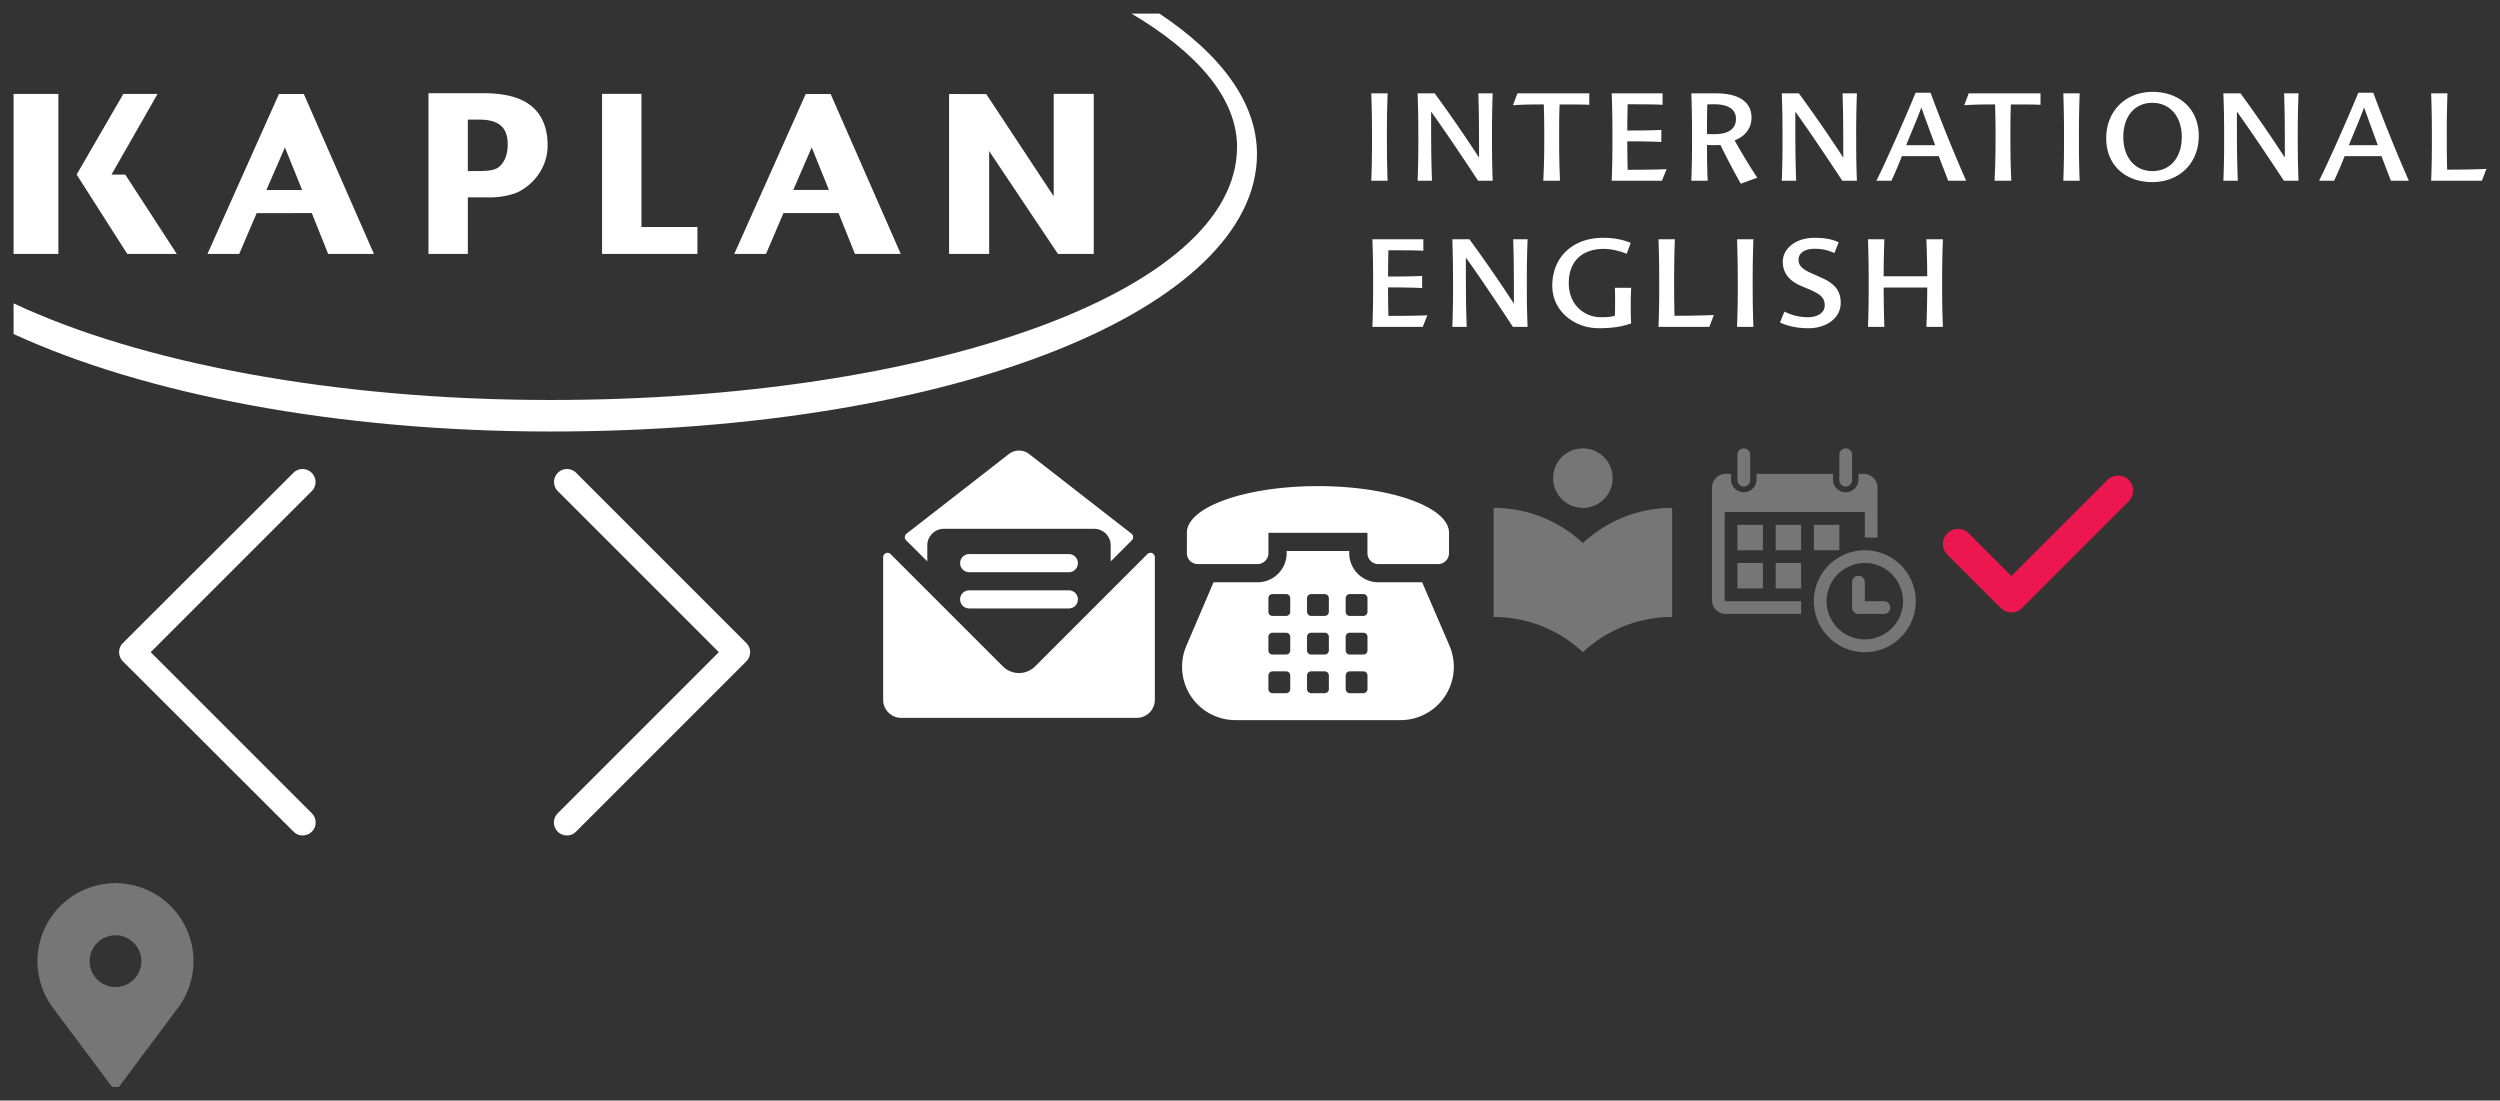 <svg width="184" height="81" viewBox="0 0 184 81" xmlns="http://www.w3.org/2000/svg" xmlns:xlink="http://www.w3.org/1999/xlink"><rect x="0" y="0" width="184" height="81" fill="#333333" stroke="none"/><svg viewBox="-1 -1 17 17" fill-rule="evenodd" clip-rule="evenodd" stroke-linejoin="round" stroke-miterlimit="1.414" width="17" height="17" x="108" y="32" xmlns="http://www.w3.org/2000/svg"><path d="M7.5 6.971A9.596 9.596 0 0 0 .932 4.38v8.03c2.54 0 4.845.984 6.568 2.591a9.63 9.63 0 0 1 6.568-2.591V4.38c-2.54 0-4.845.985-6.568 2.592zm0-2.592a2.186 2.186 0 0 0 2.189-2.19C9.689.979 8.712 0 7.5 0a2.186 2.186 0 0 0-2.189 2.189c0 1.212.977 2.19 2.189 2.19z" fill="#767676" fill-rule="nonzero"/></svg><svg viewBox="-1 -1 16 14" fill-rule="evenodd" clip-rule="evenodd" stroke-linejoin="round" stroke-miterlimit="1.414" width="16" height="14" x="142" y="32" xmlns="http://www.w3.org/2000/svg"><path d="M5.037 12.074c-.284 0-.569-.109-.785-.326L.325 7.822a1.11 1.11 0 1 1 1.57-1.57l3.142 3.14 7.067-7.067a1.11 1.11 0 1 1 1.57 1.57l-7.852 7.853a1.108 1.108 0 0 1-.785.326z" fill="#ed174f" fill-rule="nonzero"/></svg><svg viewBox="-1 -1 17 16" fill-rule="evenodd" clip-rule="evenodd" stroke-linejoin="round" stroke-miterlimit="1.414" width="17" height="16" x="125" y="32" xmlns="http://www.w3.org/2000/svg"><path d="M1.875 2.344V.469a.468.468 0 1 1 .938 0v1.875a.468.468 0 1 1-.938 0zm7.969.469a.47.47 0 0 0 .469-.47V.47a.469.469 0 1 0-.938 0v1.875c0 .259.21.469.469.469zM15 11.25a3.75 3.75 0 1 1-7.5 0 3.75 3.75 0 0 1 7.5 0zm-.937 0a2.816 2.816 0 0 0-2.813-2.813 2.816 2.816 0 0 0-2.812 2.813 2.816 2.816 0 0 0 2.812 2.812 2.816 2.816 0 0 0 2.813-2.812zM3.75 5.625H1.875V7.5H3.75V5.625zm-1.875 4.688H3.75V8.437H1.875v1.876zM4.688 7.5h1.875V5.625H4.688V7.5zm0 2.813h1.875V8.437H4.688v1.876zm-3.75.844v-6.47H11.25v1.876h.938V2.906c0-.57-.455-1.031-1.016-1.031h-.39v.469a.939.939 0 0 1-1.875 0v-.469H3.28v.469a.939.939 0 0 1-1.875 0v-.469h-.39C.455 1.875 0 2.336 0 2.905v8.252c0 .567.455 1.03 1.016 1.03h5.547v-.937H1.016c-.043 0-.078-.044-.078-.093zM9.375 7.5V5.625H7.5V7.5h1.875zm3.281 3.75H11.25V9.844a.468.468 0 1 0-.937 0v1.875c0 .259.21.469.468.469h1.875a.469.469 0 1 0 0-.938z" fill="#767676" fill-rule="nonzero"/></svg><svg viewBox="-1 -1 184 32" fill-rule="evenodd" clip-rule="evenodd" stroke-linejoin="round" stroke-miterlimit="1.414" width="184" height="32" xmlns="http://www.w3.org/2000/svg"><g fill="#fff" fill-rule="nonzero"><path d="M84.335 0H82.28c4.806 2.854 7.767 6.206 7.767 9.812 0 10.722-22.752 18.627-50.51 18.627-16.043 0-30.322-2.782-39.538-7.114v2.257c9.534 4.392 23.705 7.177 39.536 7.177 29.978 0 51.978-9.147 51.978-20.42 0-3.778-2.619-7.302-7.18-10.34"/><path d="M12.013 17.69L8.22 11.85H7.204l3.394-5.937h-2.52L4.64 11.849l3.728 5.84h3.644zm21.419-9.887h.82c1.464 0 2.115.563 2.115 1.825 0 .704-.202 1.263-.596 1.616-.297.266-.69.346-1.69.346 0 0-.417 0-.65.002v-3.79zm0 5.723h1.392a5.906 5.906 0 0 0 2.002-.27c.96-.316 2.478-1.564 2.478-3.558 0-1.01-.254-1.834-.753-2.449-.767-.946-2.042-1.39-4.011-1.39h-4.005v11.83h2.897v-4.163zM19.969 9.85l1.268 3.132h-2.629L19.97 9.85zm-2.077 4.836l4.057-.003 1.204 3.008h3.37L21.361 5.919H19.53l-5.26 11.77h2.336l1.286-3.004zM3.297 5.913H0V17.69h3.297V5.913zm47.033 9.795h-4.12V5.91h-2.898v11.78h7.018v-1.982zm8.412-5.859l1.267 3.132h-2.624l1.357-3.132zm-2.08 4.835h4.057l1.206 3.006h3.37l-5.16-11.771h-1.833l-5.259 11.77h2.336l1.284-3.005zm15.14 3.006v-7.572c.935 1.402 5.064 7.572 5.064 7.572H79.5V5.91h-2.947v7.536L71.59 5.925l-2.738-.006v11.77h2.949zm29.328-5.387h-1.203c.043-1.195.053-1.893.053-3.105 0-1.312-.01-2.046-.053-3.328h1.203a77.089 77.089 0 0 0-.053 3.328c0 1.212.006 1.91.053 3.105m6.675-6.433h1.057a80.992 80.992 0 0 0-.051 3.328c0 1.212.006 1.91.051 3.104h-1.075c-1.184-1.803-2.533-3.803-3.456-5.085 0 2.195 0 3.39.065 5.085h-1.059a73.94 73.94 0 0 0 .052-3.104c0-1.312-.009-2.046-.052-3.328h1.255a102.59 102.59 0 0 1 3.265 4.73c0-1.967 0-3.162-.052-4.73m6.012 6.433h-1.231c.063-1.283.072-2.022.072-3.33 0-.861-.009-1.489-.034-2.287-.924 0-1.598.01-2.27.061l.33-.877h5.286v.844c-.548-.028-1.38-.028-2.182-.028-.034.809-.034 1.408-.034 2.287 0 1.308.008 2.047.063 3.33m4.98-5.627a69.15 69.15 0 0 0-.027 1.93c.896 0 1.887-.01 2.504-.044v.887a50.71 50.71 0 0 0-2.504-.046c0 .764.009 1.4.027 2.093.951 0 2.171-.009 2.862-.047l-.34.854h-3.697c.045-1.195.052-1.893.052-3.105a81.23 81.23 0 0 0-.052-3.328h3.743v.843c-.557-.037-1.625-.037-2.568-.037m5.859.01c-.017.554-.024 1.6-.024 2.179.114.01.322.01.555.01 1.03 0 1.58-.393 1.58-1.127 0-.695-.568-1.072-1.58-1.072-.209 0-.412 0-.531.01m.028 5.616h-1.203a68.38 68.38 0 0 0 .052-3.104 78.15 78.15 0 0 0-.052-3.328h1.83c1.598 0 2.601.592 2.601 1.783 0 .818-.51 1.401-1.246 1.68a48.369 48.369 0 0 0 1.667 2.748l-1.21.44a55.48 55.48 0 0 1-1.498-2.848 14.533 14.533 0 0 1-.993 0c.007.942.017 1.859.052 2.63m9.926-6.433h1.058a78.548 78.548 0 0 0-.052 3.328c0 1.212.006 1.91.052 3.104h-1.076c-1.185-1.803-2.533-3.803-3.457-5.085 0 2.195 0 3.39.063 5.085h-1.059a70.487 70.487 0 0 0 .054-3.104c0-1.312-.008-2.046-.054-3.328h1.256a103.014 103.014 0 0 1 3.269 4.73c0-1.967 0-3.162-.054-4.73m4.683 3.815h2.136a144.075 144.075 0 0 1-1.017-2.774c-.284.778-.717 1.793-1.119 2.774m-2.188 2.618c.78-1.58 2.08-4.531 2.885-6.479h1.097a116.521 116.521 0 0 0 2.621 6.479h-1.319c-.215-.564-.468-1.195-.693-1.812h-2.717a30.564 30.564 0 0 1-.77 1.812h-1.104zm9.926 0h-1.233c.063-1.283.075-2.022.075-3.33 0-.861-.012-1.489-.036-2.287-.924 0-1.6.01-2.27.061l.329-.877h5.285v.844c-.545-.028-1.38-.028-2.181-.028-.033.809-.033 1.408-.033 2.287 0 1.308.007 2.047.064 3.33m5.033 0h-1.204c.043-1.195.052-1.893.052-3.105 0-1.312-.01-2.046-.052-3.328h1.204a79.434 79.434 0 0 0-.053 3.328c0 1.212.007 1.91.053 3.105m5.353-5.735c-1.319 0-2.142 1.017-2.142 2.511 0 1.52.86 2.513 2.142 2.513 1.32 0 2.162-1.003 2.162-2.513 0-1.513-.877-2.51-2.162-2.51m0-.807c2.04 0 3.413 1.3 3.413 3.239 0 2.063-1.48 3.402-3.413 3.402-2.035 0-3.399-1.283-3.399-3.222 0-2.055 1.473-3.419 3.4-3.419m9.693.108h1.06a79.714 79.714 0 0 0-.056 3.328c0 1.212.01 1.91.056 3.104h-1.078c-1.184-1.803-2.531-3.803-3.456-5.085 0 2.195 0 3.39.066 5.085h-1.063c.049-1.194.056-1.892.056-3.104 0-1.312-.007-2.046-.056-3.328h1.26a103.728 103.728 0 0 1 3.264 4.73c0-1.967 0-3.162-.053-4.73m4.766 3.815h2.133A162.718 162.718 0 0 1 173 6.91c-.287.778-.721 1.793-1.123 2.774m-2.189 2.618c.778-1.58 2.082-4.531 2.887-6.479h1.096a121.516 121.516 0 0 0 2.618 6.479h-1.318c-.214-.564-.466-1.195-.691-1.812h-2.716a26.725 26.725 0 0 1-.776 1.812h-1.1zm9.42-.816c.962 0 2.209-.017 2.892-.056l-.333.872h-3.735c.046-1.195.054-1.893.054-3.105 0-1.312-.008-2.046-.054-3.328h1.202a81.95 81.95 0 0 0-.051 3.328c0 .863.007 1.5.025 2.289m-77.92 5.934a66.774 66.774 0 0 0-.028 1.933c.9 0 1.888-.01 2.509-.045v.89a52.95 52.95 0 0 0-2.51-.044c0 .764.01 1.403.028 2.096.953 0 2.177-.01 2.869-.044l-.343.852h-3.704a71.95 71.95 0 0 0 .053-3.111c0-1.314-.008-2.051-.053-3.338h3.75v.846c-.558-.035-1.628-.035-2.572-.035m9.183-.811h1.06a79.11 79.11 0 0 0-.054 3.338c0 1.214.008 1.915.055 3.111h-1.081c-1.187-1.808-2.537-3.812-3.462-5.1 0 2.205 0 3.401.063 5.1h-1.06a74.3 74.3 0 0 0 .052-3.111c0-1.314-.01-2.051-.052-3.338h1.258a105.33 105.33 0 0 1 3.274 4.741c0-1.97 0-3.166-.053-4.741m8.686 6.188c-.683.25-1.394.36-2.392.36-1.771 0-3.417-1.242-3.417-3.13 0-2.087 1.493-3.525 3.741-3.525.836 0 1.493.15 2.034.375l-.3.803c-.466-.19-1.104-.362-1.661-.362-1.693 0-2.6.983-2.6 2.51 0 1.584 1.115 2.52 2.374 2.52.44 0 .746-.028 1.017-.107.018-.353.018-.63.018-1.01 0-.402 0-.728-.018-1.05h1.204a19.67 19.67 0 0 0-.034 1.248c0 .486 0 .874.034 1.368m3.186-.556c.963 0 2.214-.018 2.897-.057l-.334.874h-3.74a71.97 71.97 0 0 0 .053-3.111c0-1.315-.008-2.051-.053-3.338h1.205a82.548 82.548 0 0 0-.054 3.338c0 .861.01 1.5.026 2.294m5.81.817h-1.205a74.32 74.32 0 0 0 .053-3.111c0-1.314-.01-2.051-.053-3.338h1.204a82.579 82.579 0 0 0-.053 3.338c0 1.213.009 1.915.053 3.111m5.96-5.431a3.276 3.276 0 0 0-1.422-.316c-.809 0-1.215.334-1.215.792 0 .415.199.684 1.043 1.05l.65.291c.989.438 1.41.97 1.41 1.852 0 1.104-1.042 1.862-2.365 1.862-.8 0-1.51-.145-2.104-.423l.323-.802a3.824 3.824 0 0 0 1.727.414c.791 0 1.242-.387 1.242-.864 0-.503-.225-.781-1.016-1.133l-.765-.323c-.873-.387-1.305-.962-1.305-1.773 0-.943.937-1.751 2.312-1.751.746 0 1.286.089 1.8.33l-.316.794zm3.624 1.707h3.21a73.719 73.719 0 0 0-.064-2.726h1.216a80.06 80.06 0 0 0-.056 3.339c0 1.213.01 1.915.056 3.111h-1.216c.045-1.116.055-1.8.065-2.896h-3.211c.009 1.096.017 1.78.052 2.896h-1.204c.045-1.196.053-1.898.053-3.111 0-1.315-.008-2.051-.053-3.339h1.204a100.105 100.105 0 0 0-.052 2.726"/></g></svg><svg viewBox="-1 -1 32 32" fill-rule="evenodd" clip-rule="evenodd" stroke-linejoin="round" stroke-miterlimit="1.414" width="32" height="32" y="32" xmlns="http://www.w3.org/2000/svg"><path d="M20.605 28.21a.933.933 0 0 0 .674.278.954.954 0 0 0 .674-1.628L10.093 15l11.86-11.86a.954.954 0 0 0-1.348-1.35L8.047 14.327a.954.954 0 0 0 0 1.348L20.605 28.21z" fill="#fff" fill-rule="nonzero"/></svg><svg viewBox="-1 -1 17 17" fill-rule="evenodd" clip-rule="evenodd" stroke-linejoin="round" stroke-miterlimit="1.414" width="17" height="17" y="64" xmlns="http://www.w3.org/2000/svg"><path d="M7.5 0a5.749 5.749 0 0 0-5.742 5.742 5.74 5.74 0 0 0 1.167 3.47L7.25 15h.498l4.326-5.788a5.74 5.74 0 0 0 1.167-3.47A5.749 5.749 0 0 0 7.5 0zm0 7.646a1.906 1.906 0 0 1-1.904-1.904c0-1.05.854-1.904 1.904-1.904 1.05 0 1.904.854 1.904 1.904 0 1.05-.854 1.904-1.904 1.904z" fill="#767676" fill-rule="nonzero"/></svg><svg viewBox="-1 -1 22 22" fill-rule="evenodd" clip-rule="evenodd" stroke-linejoin="round" stroke-miterlimit="1.414" width="22" height="22" x="64" y="32" xmlns="http://www.w3.org/2000/svg"><g fill="#fff" fill-rule="nonzero"><path d="M3.25 8.321V7.137c0-.672.544-1.217 1.217-1.217H15.53c.672 0 1.217.545 1.217 1.217V8.32l1.56-1.56a.322.322 0 0 0 .093-.248.321.321 0 0 0-.124-.234L10.746.419a1.217 1.217 0 0 0-1.494 0L1.72 6.279a.321.321 0 0 0-.123.234.322.322 0 0 0 .093.249l1.56 1.56z"/><path d="M19.798 7.713a.323.323 0 0 0-.352.07l-8.258 8.26a1.681 1.681 0 0 1-2.378 0L.55 7.783a.323.323 0 0 0-.352-.07.323.323 0 0 0-.199.298v10.49c0 .736.597 1.333 1.333 1.333h17.331c.737 0 1.334-.597 1.334-1.333V8.012a.324.324 0 0 0-.2-.299z"/><path d="M13.693 7.781H6.305a.667.667 0 0 0 0 1.333h7.388a.667.667 0 0 0 0-1.333zm0 2.667H6.305a.667.667 0 0 0 0 1.333h7.388a.667.667 0 0 0 0-1.333z"/></g></svg><svg viewBox="-1 -1 22 22" fill-rule="evenodd" clip-rule="evenodd" stroke-linejoin="round" stroke-miterlimit="1.414" width="22" height="22" x="86" y="32" xmlns="http://www.w3.org/2000/svg"><g fill="#fff" fill-rule="nonzero"><path d="M19.682 14.524l-2.009-4.667h-3.225a2.147 2.147 0 0 1-2.144-2.144v-.16H7.697v.16a2.13 2.13 0 0 1-.628 1.516c-.4.4-.952.628-1.516.628H2.317l-2 4.674a3.926 3.926 0 0 0 3.609 5.47h12.15a3.925 3.925 0 0 0 3.28-1.767 3.926 3.926 0 0 0 .326-3.71zm-11.72 3.192a.303.303 0 0 1-.303.302H6.657a.303.303 0 0 1-.303-.302v-1.002a.303.303 0 0 1 .303-.302h1.002a.303.303 0 0 1 .302.302v1.002zm0-2.843a.303.303 0 0 1-.303.302H6.657a.303.303 0 0 1-.303-.302v-1.002a.303.303 0 0 1 .303-.303h1.002a.303.303 0 0 1 .302.303v1.002zm0-2.843a.303.303 0 0 1-.303.302H6.657a.303.303 0 0 1-.303-.302v-1.002a.303.303 0 0 1 .303-.303h1.002a.303.303 0 0 1 .302.303v1.002zm2.842 5.686a.303.303 0 0 1-.302.302H9.5a.303.303 0 0 1-.302-.302v-1.002a.303.303 0 0 1 .302-.303h1.002a.303.303 0 0 1 .302.303v1.002zm0-2.843a.303.303 0 0 1-.302.302H9.5a.303.303 0 0 1-.303-.302v-1.002a.303.303 0 0 1 .303-.303h1.002a.303.303 0 0 1 .302.303v1.002zm0-2.843a.303.303 0 0 1-.302.302H9.5a.303.303 0 0 1-.302-.302v-1.002a.303.303 0 0 1 .302-.303h1.002a.303.303 0 0 1 .302.303v1.002zm2.843 5.686a.303.303 0 0 1-.302.302h-1.002a.303.303 0 0 1-.302-.302v-1.002a.303.303 0 0 1 .302-.302h1.002a.303.303 0 0 1 .302.302v1.002zm0-2.843a.303.303 0 0 1-.302.302h-1.002a.303.303 0 0 1-.302-.302v-1.002a.303.303 0 0 1 .302-.303h1.002a.303.303 0 0 1 .302.303v1.002zm0-2.843a.303.303 0 0 1-.302.302h-1.002a.303.303 0 0 1-.302-.302v-1.002a.303.303 0 0 1 .302-.303h1.002a.303.303 0 0 1 .302.303v1.002z"/><path d="M1.158 8.516h4.395a.804.804 0 0 0 .803-.804v-1.5h7.288v1.5c0 .445.36.805.804.805h4.395c.444 0 .804-.36.804-.804v-1.5c0-1.897-4.318-3.435-9.645-3.435H10C4.673 2.778.354 4.316.354 6.212h.003l-.003 1.5c0 .445.36.804.804.804z"/></g></svg><svg viewBox="-1 -1 32 32" fill-rule="evenodd" clip-rule="evenodd" stroke-linejoin="round" stroke-miterlimit="1.414" width="32" height="32" x="32" y="32" xmlns="http://www.w3.org/2000/svg"><path d="M9.395 28.21a.931.931 0 0 1-.674.278.954.954 0 0 1-.674-1.628L19.907 15 8.047 3.14a.954.954 0 0 1 1.348-1.35L21.93 14.327a.954.954 0 0 1 0 1.348L9.395 28.21z" fill="#fff" fill-rule="nonzero"/></svg></svg>